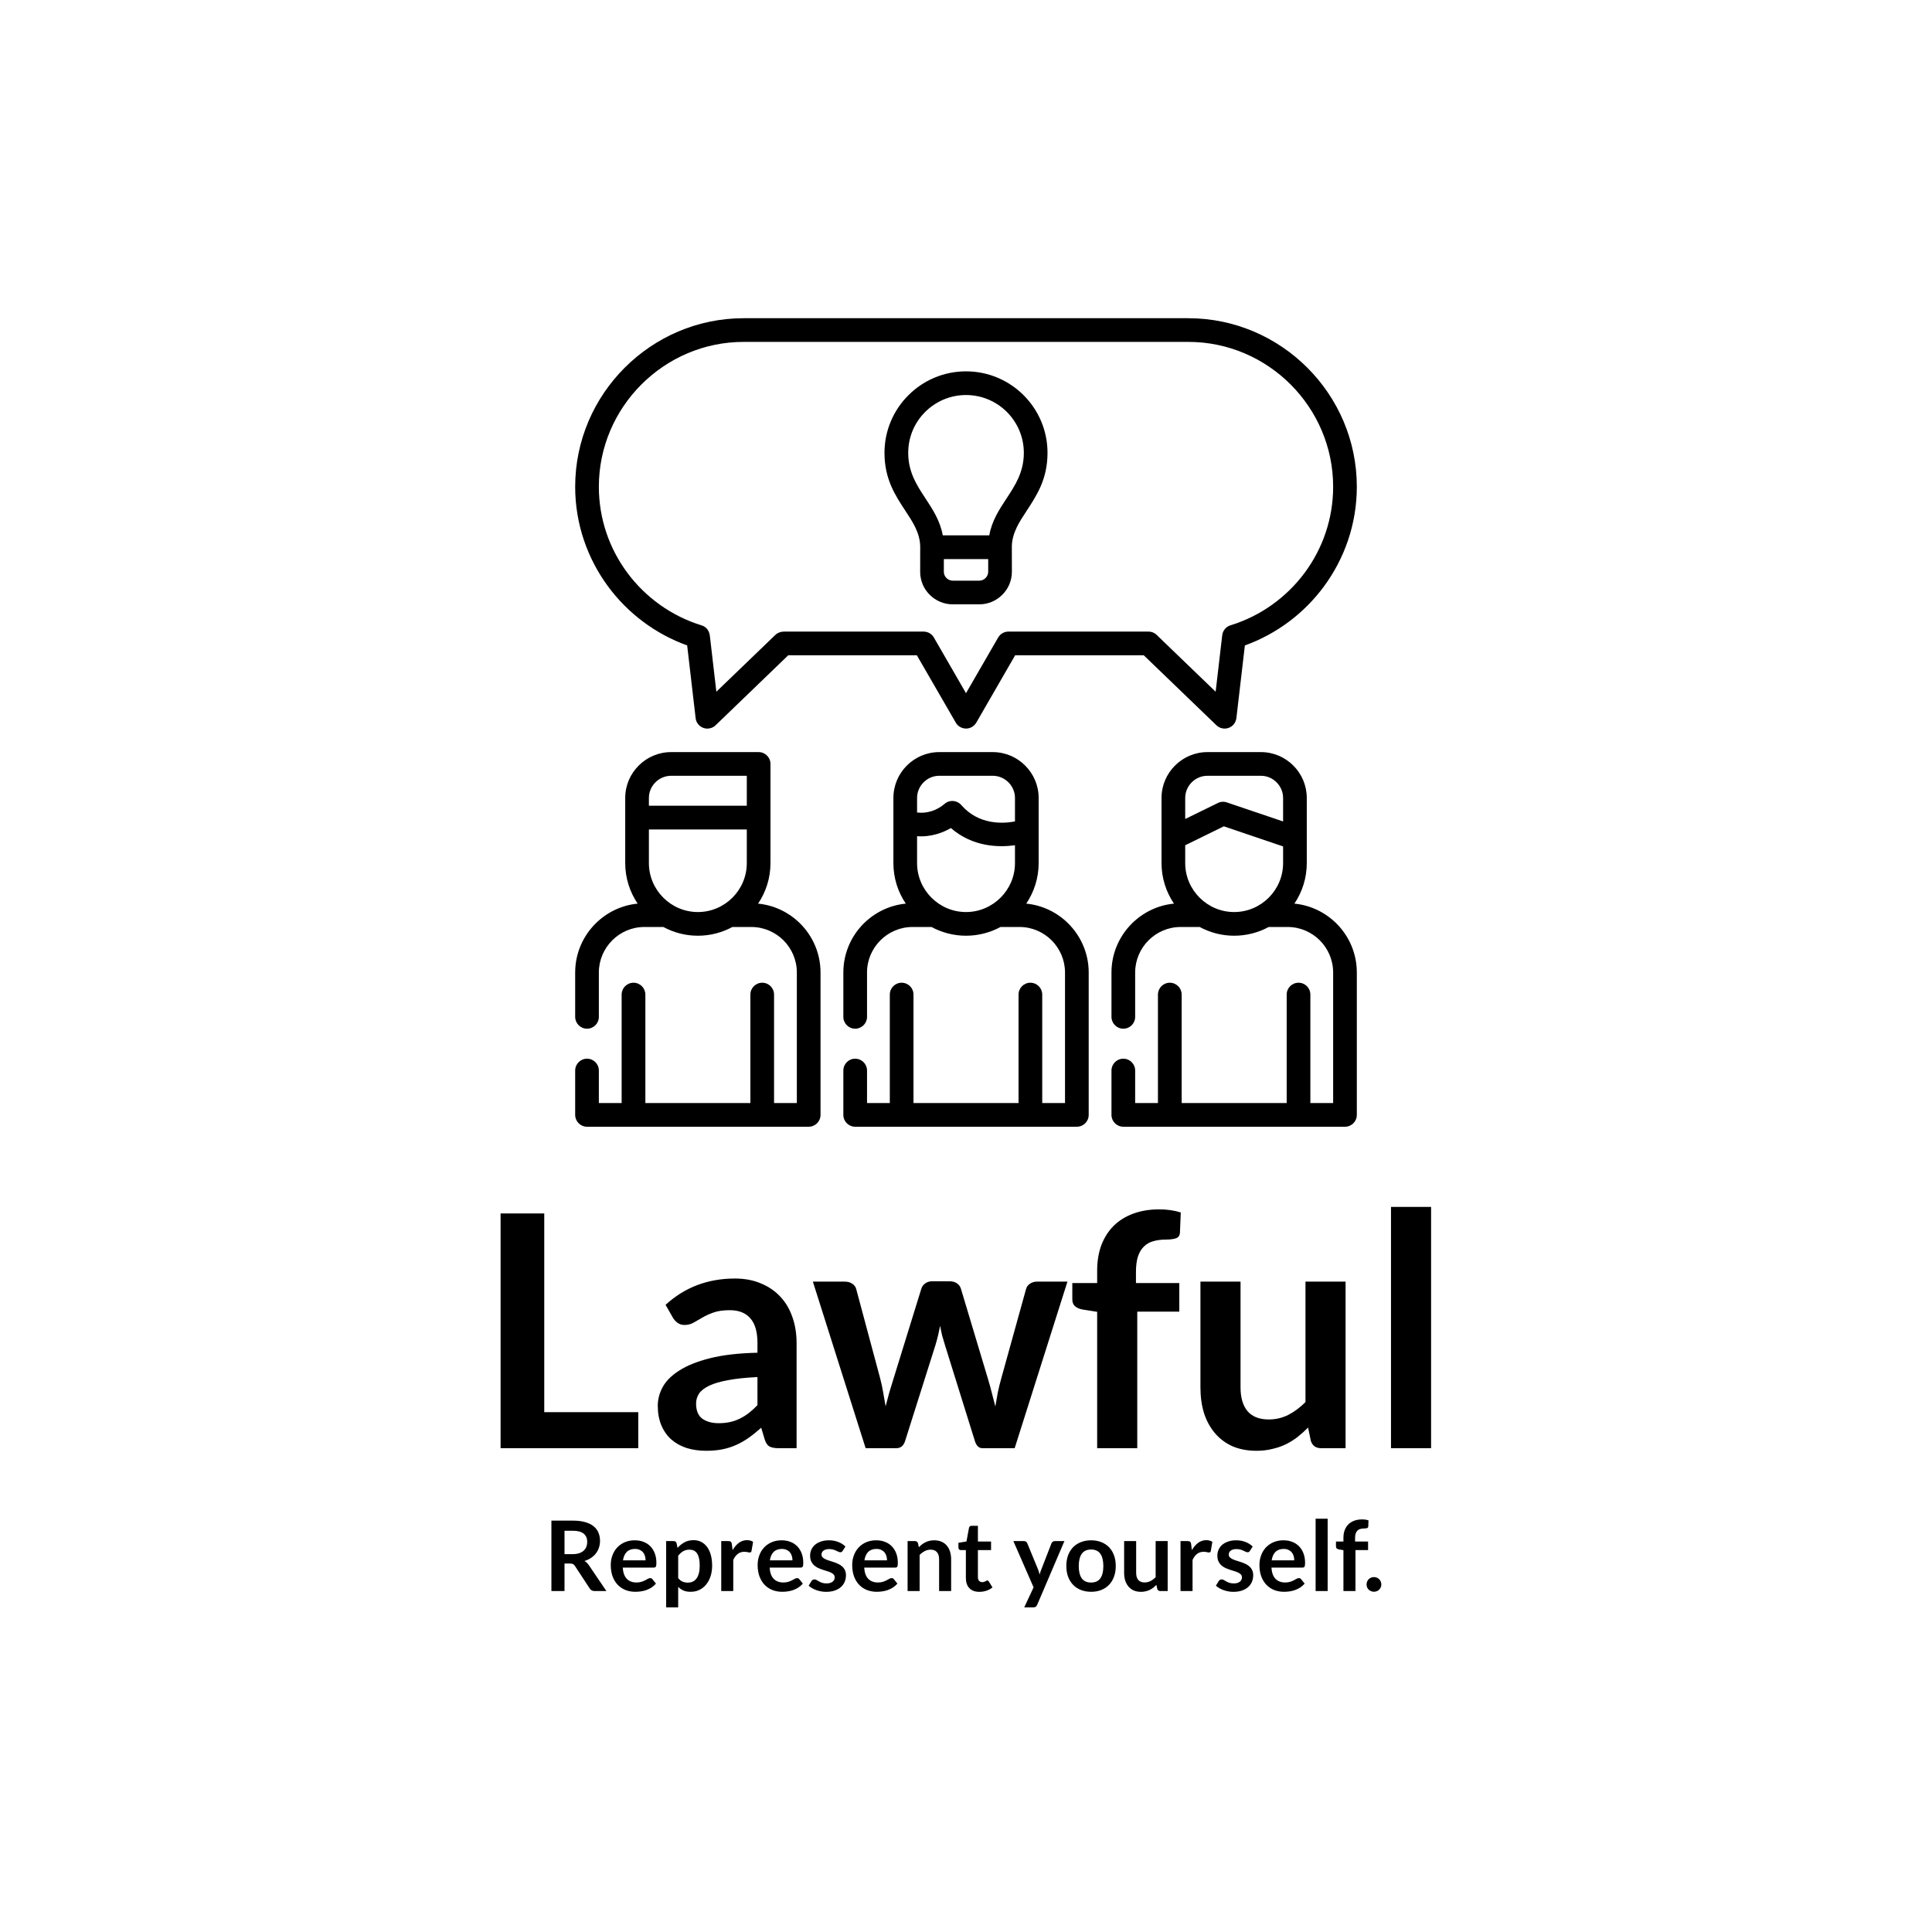 <svg width="595" height="595" viewBox="0 0 595 595" fill="none" xmlns="http://www.w3.org/2000/svg">
<rect width="595" height="595" fill="white"/>
<path d="M173.853 481.525V490H169.818V468.31H176.433C177.913 468.31 179.178 468.465 180.228 468.775C181.288 469.075 182.153 469.5 182.823 470.05C183.503 470.6 183.998 471.26 184.308 472.03C184.628 472.79 184.788 473.63 184.788 474.55C184.788 475.28 184.678 475.97 184.458 476.62C184.248 477.27 183.938 477.86 183.528 478.39C183.128 478.92 182.628 479.385 182.028 479.785C181.438 480.185 180.763 480.505 180.003 480.745C180.513 481.035 180.953 481.45 181.323 481.99L186.753 490H183.123C182.773 490 182.473 489.93 182.223 489.79C181.983 489.65 181.778 489.45 181.608 489.19L177.048 482.245C176.878 481.985 176.688 481.8 176.478 481.69C176.278 481.58 175.978 481.525 175.578 481.525H173.853ZM173.853 478.63H176.373C177.133 478.63 177.793 478.535 178.353 478.345C178.923 478.155 179.388 477.895 179.748 477.565C180.118 477.225 180.393 476.825 180.573 476.365C180.753 475.905 180.843 475.4 180.843 474.85C180.843 473.75 180.478 472.905 179.748 472.315C179.028 471.725 177.923 471.43 176.433 471.43H173.853V478.63ZM195.491 474.37C196.461 474.37 197.351 474.525 198.161 474.835C198.981 475.145 199.686 475.6 200.276 476.2C200.866 476.79 201.326 477.52 201.656 478.39C201.986 479.25 202.151 480.235 202.151 481.345C202.151 481.625 202.136 481.86 202.106 482.05C202.086 482.23 202.041 482.375 201.971 482.485C201.911 482.585 201.826 482.66 201.716 482.71C201.606 482.75 201.466 482.77 201.296 482.77H191.786C191.896 484.35 192.321 485.51 193.061 486.25C193.801 486.99 194.781 487.36 196.001 487.36C196.601 487.36 197.116 487.29 197.546 487.15C197.986 487.01 198.366 486.855 198.686 486.685C199.016 486.515 199.301 486.36 199.541 486.22C199.791 486.08 200.031 486.01 200.261 486.01C200.411 486.01 200.541 486.04 200.651 486.1C200.761 486.16 200.856 486.245 200.936 486.355L202.016 487.705C201.606 488.185 201.146 488.59 200.636 488.92C200.126 489.24 199.591 489.5 199.031 489.7C198.481 489.89 197.916 490.025 197.336 490.105C196.766 490.185 196.211 490.225 195.671 490.225C194.601 490.225 193.606 490.05 192.686 489.7C191.766 489.34 190.966 488.815 190.286 488.125C189.606 487.425 189.071 486.565 188.681 485.545C188.291 484.515 188.096 483.325 188.096 481.975C188.096 480.925 188.266 479.94 188.606 479.02C188.946 478.09 189.431 477.285 190.061 476.605C190.701 475.915 191.476 475.37 192.386 474.97C193.306 474.57 194.341 474.37 195.491 474.37ZM195.566 477.025C194.486 477.025 193.641 477.33 193.031 477.94C192.421 478.55 192.031 479.415 191.861 480.535H198.821C198.821 480.055 198.756 479.605 198.626 479.185C198.496 478.755 198.296 478.38 198.026 478.06C197.756 477.74 197.416 477.49 197.006 477.31C196.596 477.12 196.116 477.025 195.566 477.025ZM205.157 495.025V474.61H207.422C207.662 474.61 207.867 474.665 208.037 474.775C208.207 474.885 208.317 475.055 208.367 475.285L208.667 476.71C209.287 476 209.997 475.425 210.797 474.985C211.607 474.545 212.552 474.325 213.632 474.325C214.472 474.325 215.237 474.5 215.927 474.85C216.627 475.2 217.227 475.71 217.727 476.38C218.237 477.04 218.627 477.86 218.897 478.84C219.177 479.81 219.317 480.925 219.317 482.185C219.317 483.335 219.162 484.4 218.852 485.38C218.542 486.36 218.097 487.21 217.517 487.93C216.947 488.65 216.252 489.215 215.432 489.625C214.622 490.025 213.712 490.225 212.702 490.225C211.832 490.225 211.092 490.095 210.482 489.835C209.882 489.565 209.342 489.195 208.862 488.725V495.025H205.157ZM212.357 477.25C211.587 477.25 210.927 477.415 210.377 477.745C209.837 478.065 209.332 478.52 208.862 479.11V486.01C209.282 486.53 209.737 486.895 210.227 487.105C210.727 487.305 211.262 487.405 211.832 487.405C212.392 487.405 212.897 487.3 213.347 487.09C213.807 486.88 214.192 486.56 214.502 486.13C214.822 485.7 215.067 485.16 215.237 484.51C215.407 483.85 215.492 483.075 215.492 482.185C215.492 481.285 215.417 480.525 215.267 479.905C215.127 479.275 214.922 478.765 214.652 478.375C214.382 477.985 214.052 477.7 213.662 477.52C213.282 477.34 212.847 477.25 212.357 477.25ZM222.12 490V474.61H224.295C224.675 474.61 224.94 474.68 225.09 474.82C225.24 474.96 225.34 475.2 225.39 475.54L225.615 477.4C226.165 476.45 226.81 475.7 227.55 475.15C228.29 474.6 229.12 474.325 230.04 474.325C230.8 474.325 231.43 474.5 231.93 474.85L231.45 477.625C231.42 477.805 231.355 477.935 231.255 478.015C231.155 478.085 231.02 478.12 230.85 478.12C230.7 478.12 230.495 478.085 230.235 478.015C229.975 477.945 229.63 477.91 229.2 477.91C228.43 477.91 227.77 478.125 227.22 478.555C226.67 478.975 226.205 479.595 225.825 480.415V490H222.12ZM240.726 474.37C241.696 474.37 242.586 474.525 243.396 474.835C244.216 475.145 244.921 475.6 245.511 476.2C246.101 476.79 246.561 477.52 246.891 478.39C247.221 479.25 247.386 480.235 247.386 481.345C247.386 481.625 247.371 481.86 247.341 482.05C247.321 482.23 247.276 482.375 247.206 482.485C247.146 482.585 247.061 482.66 246.951 482.71C246.841 482.75 246.701 482.77 246.531 482.77H237.021C237.131 484.35 237.556 485.51 238.296 486.25C239.036 486.99 240.016 487.36 241.236 487.36C241.836 487.36 242.351 487.29 242.781 487.15C243.221 487.01 243.601 486.855 243.921 486.685C244.251 486.515 244.536 486.36 244.776 486.22C245.026 486.08 245.266 486.01 245.496 486.01C245.646 486.01 245.776 486.04 245.886 486.1C245.996 486.16 246.091 486.245 246.171 486.355L247.251 487.705C246.841 488.185 246.381 488.59 245.871 488.92C245.361 489.24 244.826 489.5 244.266 489.7C243.716 489.89 243.151 490.025 242.571 490.105C242.001 490.185 241.446 490.225 240.906 490.225C239.836 490.225 238.841 490.05 237.921 489.7C237.001 489.34 236.201 488.815 235.521 488.125C234.841 487.425 234.306 486.565 233.916 485.545C233.526 484.515 233.331 483.325 233.331 481.975C233.331 480.925 233.501 479.94 233.841 479.02C234.181 478.09 234.666 477.285 235.296 476.605C235.936 475.915 236.711 475.37 237.621 474.97C238.541 474.57 239.576 474.37 240.726 474.37ZM240.801 477.025C239.721 477.025 238.876 477.33 238.266 477.94C237.656 478.55 237.266 479.415 237.096 480.535H244.056C244.056 480.055 243.991 479.605 243.861 479.185C243.731 478.755 243.531 478.38 243.261 478.06C242.991 477.74 242.651 477.49 242.241 477.31C241.831 477.12 241.351 477.025 240.801 477.025ZM259.526 477.61C259.426 477.77 259.321 477.885 259.211 477.955C259.101 478.015 258.961 478.045 258.791 478.045C258.611 478.045 258.416 477.995 258.206 477.895C258.006 477.795 257.771 477.685 257.501 477.565C257.231 477.435 256.921 477.32 256.571 477.22C256.231 477.12 255.826 477.07 255.356 477.07C254.626 477.07 254.051 477.225 253.631 477.535C253.211 477.845 253.001 478.25 253.001 478.75C253.001 479.08 253.106 479.36 253.316 479.59C253.536 479.81 253.821 480.005 254.171 480.175C254.531 480.345 254.936 480.5 255.386 480.64C255.836 480.77 256.296 480.915 256.766 481.075C257.236 481.235 257.696 481.42 258.146 481.63C258.596 481.83 258.996 482.09 259.346 482.41C259.706 482.72 259.991 483.095 260.201 483.535C260.421 483.975 260.531 484.505 260.531 485.125C260.531 485.865 260.396 486.55 260.126 487.18C259.856 487.8 259.461 488.34 258.941 488.8C258.421 489.25 257.776 489.605 257.006 489.865C256.246 490.115 255.371 490.24 254.381 490.24C253.851 490.24 253.331 490.19 252.821 490.09C252.321 490 251.836 489.87 251.366 489.7C250.906 489.53 250.476 489.33 250.076 489.1C249.686 488.87 249.341 488.62 249.041 488.35L249.896 486.94C250.006 486.77 250.136 486.64 250.286 486.55C250.436 486.46 250.626 486.415 250.856 486.415C251.086 486.415 251.301 486.48 251.501 486.61C251.711 486.74 251.951 486.88 252.221 487.03C252.491 487.18 252.806 487.32 253.166 487.45C253.536 487.58 254.001 487.645 254.561 487.645C255.001 487.645 255.376 487.595 255.686 487.495C256.006 487.385 256.266 487.245 256.466 487.075C256.676 486.905 256.826 486.71 256.916 486.49C257.016 486.26 257.066 486.025 257.066 485.785C257.066 485.425 256.956 485.13 256.736 484.9C256.526 484.67 256.241 484.47 255.881 484.3C255.531 484.13 255.126 483.98 254.666 483.85C254.216 483.71 253.751 483.56 253.271 483.4C252.801 483.24 252.336 483.055 251.876 482.845C251.426 482.625 251.021 482.35 250.661 482.02C250.311 481.69 250.026 481.285 249.806 480.805C249.596 480.325 249.491 479.745 249.491 479.065C249.491 478.435 249.616 477.835 249.866 477.265C250.116 476.695 250.481 476.2 250.961 475.78C251.451 475.35 252.056 475.01 252.776 474.76C253.506 474.5 254.346 474.37 255.296 474.37C256.356 474.37 257.321 474.545 258.191 474.895C259.061 475.245 259.786 475.705 260.366 476.275L259.526 477.61ZM269.847 474.37C270.817 474.37 271.707 474.525 272.517 474.835C273.337 475.145 274.042 475.6 274.632 476.2C275.222 476.79 275.682 477.52 276.012 478.39C276.342 479.25 276.507 480.235 276.507 481.345C276.507 481.625 276.492 481.86 276.462 482.05C276.442 482.23 276.397 482.375 276.327 482.485C276.267 482.585 276.182 482.66 276.072 482.71C275.962 482.75 275.822 482.77 275.652 482.77H266.142C266.252 484.35 266.677 485.51 267.417 486.25C268.157 486.99 269.137 487.36 270.357 487.36C270.957 487.36 271.472 487.29 271.902 487.15C272.342 487.01 272.722 486.855 273.042 486.685C273.372 486.515 273.657 486.36 273.897 486.22C274.147 486.08 274.387 486.01 274.617 486.01C274.767 486.01 274.897 486.04 275.007 486.1C275.117 486.16 275.212 486.245 275.292 486.355L276.372 487.705C275.962 488.185 275.502 488.59 274.992 488.92C274.482 489.24 273.947 489.5 273.387 489.7C272.837 489.89 272.272 490.025 271.692 490.105C271.122 490.185 270.567 490.225 270.027 490.225C268.957 490.225 267.962 490.05 267.042 489.7C266.122 489.34 265.322 488.815 264.642 488.125C263.962 487.425 263.427 486.565 263.037 485.545C262.647 484.515 262.452 483.325 262.452 481.975C262.452 480.925 262.622 479.94 262.962 479.02C263.302 478.09 263.787 477.285 264.417 476.605C265.057 475.915 265.832 475.37 266.742 474.97C267.662 474.57 268.697 474.37 269.847 474.37ZM269.922 477.025C268.842 477.025 267.997 477.33 267.387 477.94C266.777 478.55 266.387 479.415 266.217 480.535H273.177C273.177 480.055 273.112 479.605 272.982 479.185C272.852 478.755 272.652 478.38 272.382 478.06C272.112 477.74 271.772 477.49 271.362 477.31C270.952 477.12 270.472 477.025 269.922 477.025ZM279.512 490V474.61H281.777C282.257 474.61 282.572 474.835 282.722 475.285L282.977 476.5C283.287 476.18 283.612 475.89 283.952 475.63C284.302 475.37 284.667 475.145 285.047 474.955C285.437 474.765 285.852 474.62 286.292 474.52C286.732 474.42 287.212 474.37 287.732 474.37C288.572 474.37 289.317 474.515 289.967 474.805C290.617 475.085 291.157 475.485 291.587 476.005C292.027 476.515 292.357 477.13 292.577 477.85C292.807 478.56 292.922 479.345 292.922 480.205V490H289.217V480.205C289.217 479.265 288.997 478.54 288.557 478.03C288.127 477.51 287.477 477.25 286.607 477.25C285.967 477.25 285.367 477.395 284.807 477.685C284.247 477.975 283.717 478.37 283.217 478.87V490H279.512ZM301.618 490.24C300.288 490.24 299.263 489.865 298.543 489.115C297.823 488.355 297.463 487.31 297.463 485.98V477.385H295.903C295.703 477.385 295.528 477.32 295.378 477.19C295.238 477.06 295.168 476.865 295.168 476.605V475.135L297.643 474.73L298.423 470.53C298.463 470.33 298.553 470.175 298.693 470.065C298.843 469.955 299.028 469.9 299.248 469.9H301.168V474.745H305.218V477.385H301.168V485.725C301.168 486.205 301.288 486.58 301.528 486.85C301.768 487.12 302.088 487.255 302.488 487.255C302.718 487.255 302.908 487.23 303.058 487.18C303.218 487.12 303.353 487.06 303.463 487C303.583 486.94 303.688 486.885 303.778 486.835C303.868 486.775 303.958 486.745 304.048 486.745C304.158 486.745 304.248 486.775 304.318 486.835C304.388 486.885 304.463 486.965 304.543 487.075L305.653 488.875C305.113 489.325 304.493 489.665 303.793 489.895C303.093 490.125 302.368 490.24 301.618 490.24ZM319.425 494.23C319.315 494.49 319.17 494.685 318.99 494.815C318.82 494.955 318.555 495.025 318.195 495.025H315.435L318.315 488.86L312.09 474.61H315.33C315.63 474.61 315.86 474.68 316.02 474.82C316.18 474.96 316.3 475.12 316.38 475.3L319.665 483.28C319.775 483.54 319.87 483.81 319.95 484.09C320.03 484.37 320.1 484.65 320.16 484.93C320.24 484.64 320.325 484.36 320.415 484.09C320.515 483.82 320.62 483.545 320.73 483.265L323.82 475.3C323.9 475.1 324.03 474.935 324.21 474.805C324.4 474.675 324.61 474.61 324.84 474.61H327.81L319.425 494.23ZM336.033 474.37C337.183 474.37 338.223 474.555 339.153 474.925C340.093 475.295 340.893 475.82 341.553 476.5C342.213 477.18 342.723 478.01 343.083 478.99C343.443 479.97 343.623 481.065 343.623 482.275C343.623 483.495 343.443 484.595 343.083 485.575C342.723 486.555 342.213 487.39 341.553 488.08C340.893 488.77 340.093 489.3 339.153 489.67C338.223 490.04 337.183 490.225 336.033 490.225C334.883 490.225 333.838 490.04 332.898 489.67C331.958 489.3 331.153 488.77 330.483 488.08C329.823 487.39 329.308 486.555 328.938 485.575C328.578 484.595 328.398 483.495 328.398 482.275C328.398 481.065 328.578 479.97 328.938 478.99C329.308 478.01 329.823 477.18 330.483 476.5C331.153 475.82 331.958 475.295 332.898 474.925C333.838 474.555 334.883 474.37 336.033 474.37ZM336.033 487.375C337.313 487.375 338.258 486.945 338.868 486.085C339.488 485.225 339.798 483.965 339.798 482.305C339.798 480.645 339.488 479.38 338.868 478.51C338.258 477.64 337.313 477.205 336.033 477.205C334.733 477.205 333.773 477.645 333.153 478.525C332.533 479.395 332.223 480.655 332.223 482.305C332.223 483.955 332.533 485.215 333.153 486.085C333.773 486.945 334.733 487.375 336.033 487.375ZM349.904 474.61V484.39C349.904 485.33 350.119 486.06 350.549 486.58C350.989 487.09 351.644 487.345 352.514 487.345C353.154 487.345 353.754 487.205 354.314 486.925C354.874 486.635 355.404 486.24 355.904 485.74V474.61H359.609V490H357.344C356.864 490 356.549 489.775 356.399 489.325L356.144 488.095C355.824 488.415 355.494 488.71 355.154 488.98C354.814 489.24 354.449 489.465 354.059 489.655C353.679 489.835 353.264 489.975 352.814 490.075C352.374 490.185 351.899 490.24 351.389 490.24C350.549 490.24 349.804 490.1 349.154 489.82C348.514 489.53 347.974 489.125 347.534 488.605C347.094 488.085 346.759 487.47 346.529 486.76C346.309 486.04 346.199 485.25 346.199 484.39V474.61H349.904ZM363.565 490V474.61H365.74C366.12 474.61 366.385 474.68 366.535 474.82C366.685 474.96 366.785 475.2 366.835 475.54L367.06 477.4C367.61 476.45 368.255 475.7 368.995 475.15C369.735 474.6 370.565 474.325 371.485 474.325C372.245 474.325 372.875 474.5 373.375 474.85L372.895 477.625C372.865 477.805 372.8 477.935 372.7 478.015C372.6 478.085 372.465 478.12 372.295 478.12C372.145 478.12 371.94 478.085 371.68 478.015C371.42 477.945 371.075 477.91 370.645 477.91C369.875 477.91 369.215 478.125 368.665 478.555C368.115 478.975 367.65 479.595 367.27 480.415V490H363.565ZM384.946 477.61C384.846 477.77 384.741 477.885 384.631 477.955C384.521 478.015 384.381 478.045 384.211 478.045C384.031 478.045 383.836 477.995 383.626 477.895C383.426 477.795 383.191 477.685 382.921 477.565C382.651 477.435 382.341 477.32 381.991 477.22C381.651 477.12 381.246 477.07 380.776 477.07C380.046 477.07 379.471 477.225 379.051 477.535C378.631 477.845 378.421 478.25 378.421 478.75C378.421 479.08 378.526 479.36 378.736 479.59C378.956 479.81 379.241 480.005 379.591 480.175C379.951 480.345 380.356 480.5 380.806 480.64C381.256 480.77 381.716 480.915 382.186 481.075C382.656 481.235 383.116 481.42 383.566 481.63C384.016 481.83 384.416 482.09 384.766 482.41C385.126 482.72 385.411 483.095 385.621 483.535C385.841 483.975 385.951 484.505 385.951 485.125C385.951 485.865 385.816 486.55 385.546 487.18C385.276 487.8 384.881 488.34 384.361 488.8C383.841 489.25 383.196 489.605 382.426 489.865C381.666 490.115 380.791 490.24 379.801 490.24C379.271 490.24 378.751 490.19 378.241 490.09C377.741 490 377.256 489.87 376.786 489.7C376.326 489.53 375.896 489.33 375.496 489.1C375.106 488.87 374.761 488.62 374.461 488.35L375.316 486.94C375.426 486.77 375.556 486.64 375.706 486.55C375.856 486.46 376.046 486.415 376.276 486.415C376.506 486.415 376.721 486.48 376.921 486.61C377.131 486.74 377.371 486.88 377.641 487.03C377.911 487.18 378.226 487.32 378.586 487.45C378.956 487.58 379.421 487.645 379.981 487.645C380.421 487.645 380.796 487.595 381.106 487.495C381.426 487.385 381.686 487.245 381.886 487.075C382.096 486.905 382.246 486.71 382.336 486.49C382.436 486.26 382.486 486.025 382.486 485.785C382.486 485.425 382.376 485.13 382.156 484.9C381.946 484.67 381.661 484.47 381.301 484.3C380.951 484.13 380.546 483.98 380.086 483.85C379.636 483.71 379.171 483.56 378.691 483.4C378.221 483.24 377.756 483.055 377.296 482.845C376.846 482.625 376.441 482.35 376.081 482.02C375.731 481.69 375.446 481.285 375.226 480.805C375.016 480.325 374.911 479.745 374.911 479.065C374.911 478.435 375.036 477.835 375.286 477.265C375.536 476.695 375.901 476.2 376.381 475.78C376.871 475.35 377.476 475.01 378.196 474.76C378.926 474.5 379.766 474.37 380.716 474.37C381.776 474.37 382.741 474.545 383.611 474.895C384.481 475.245 385.206 475.705 385.786 476.275L384.946 477.61ZM395.267 474.37C396.237 474.37 397.127 474.525 397.937 474.835C398.757 475.145 399.462 475.6 400.052 476.2C400.642 476.79 401.102 477.52 401.432 478.39C401.762 479.25 401.927 480.235 401.927 481.345C401.927 481.625 401.912 481.86 401.882 482.05C401.862 482.23 401.817 482.375 401.747 482.485C401.687 482.585 401.602 482.66 401.492 482.71C401.382 482.75 401.242 482.77 401.072 482.77H391.562C391.672 484.35 392.097 485.51 392.837 486.25C393.577 486.99 394.557 487.36 395.777 487.36C396.377 487.36 396.892 487.29 397.322 487.15C397.762 487.01 398.142 486.855 398.462 486.685C398.792 486.515 399.077 486.36 399.317 486.22C399.567 486.08 399.807 486.01 400.037 486.01C400.187 486.01 400.317 486.04 400.427 486.1C400.537 486.16 400.632 486.245 400.712 486.355L401.792 487.705C401.382 488.185 400.922 488.59 400.412 488.92C399.902 489.24 399.367 489.5 398.807 489.7C398.257 489.89 397.692 490.025 397.112 490.105C396.542 490.185 395.987 490.225 395.447 490.225C394.377 490.225 393.382 490.05 392.462 489.7C391.542 489.34 390.742 488.815 390.062 488.125C389.382 487.425 388.847 486.565 388.457 485.545C388.067 484.515 387.872 483.325 387.872 481.975C387.872 480.925 388.042 479.94 388.382 479.02C388.722 478.09 389.207 477.285 389.837 476.605C390.477 475.915 391.252 475.37 392.162 474.97C393.082 474.57 394.117 474.37 395.267 474.37ZM395.342 477.025C394.262 477.025 393.417 477.33 392.807 477.94C392.197 478.55 391.807 479.415 391.637 480.535H398.597C398.597 480.055 398.532 479.605 398.402 479.185C398.272 478.755 398.072 478.38 397.802 478.06C397.532 477.74 397.192 477.49 396.782 477.31C396.372 477.12 395.892 477.025 395.342 477.025ZM408.877 467.71V490H405.172V467.71H408.877ZM413.737 490V477.4L412.402 477.19C412.112 477.14 411.877 477.04 411.697 476.89C411.527 476.74 411.442 476.53 411.442 476.26V474.745H413.737V473.605C413.737 472.725 413.867 471.935 414.127 471.235C414.397 470.535 414.777 469.94 415.267 469.45C415.767 468.96 416.372 468.585 417.082 468.325C417.792 468.065 418.592 467.935 419.482 467.935C420.192 467.935 420.852 468.03 421.462 468.22L421.387 470.08C421.367 470.37 421.232 470.55 420.982 470.62C420.732 470.69 420.442 470.725 420.112 470.725C419.672 470.725 419.277 470.775 418.927 470.875C418.587 470.965 418.297 471.13 418.057 471.37C417.817 471.6 417.632 471.91 417.502 472.3C417.382 472.68 417.322 473.155 417.322 473.725V474.745H421.327V477.385H417.442V490H413.737ZM420.864 487.96C420.864 487.65 420.919 487.355 421.029 487.075C421.149 486.795 421.309 486.555 421.509 486.355C421.719 486.155 421.964 485.995 422.244 485.875C422.524 485.755 422.824 485.695 423.144 485.695C423.454 485.695 423.749 485.755 424.029 485.875C424.309 485.995 424.549 486.155 424.749 486.355C424.949 486.555 425.109 486.795 425.229 487.075C425.349 487.355 425.409 487.65 425.409 487.96C425.409 488.28 425.349 488.58 425.229 488.86C425.109 489.13 424.949 489.365 424.749 489.565C424.549 489.765 424.309 489.92 424.029 490.03C423.749 490.15 423.454 490.21 423.144 490.21C422.824 490.21 422.524 490.15 422.244 490.03C421.964 489.92 421.719 489.765 421.509 489.565C421.309 489.365 421.149 489.13 421.029 488.86C420.919 488.58 420.864 488.28 420.864 487.96Z" fill="black"/>
<path d="M167.615 434.9H196.565V446H154.165V373.7H167.615V434.9ZM245.325 446H239.775C238.609 446 237.692 445.833 237.025 445.5C236.359 445.133 235.859 444.417 235.525 443.35L234.425 439.7C233.125 440.867 231.842 441.9 230.575 442.8C229.342 443.667 228.059 444.4 226.725 445C225.392 445.6 223.975 446.05 222.475 446.35C220.975 446.65 219.309 446.8 217.475 446.8C215.309 446.8 213.309 446.517 211.475 445.95C209.642 445.35 208.059 444.467 206.725 443.3C205.425 442.133 204.409 440.683 203.675 438.95C202.942 437.217 202.575 435.2 202.575 432.9C202.575 430.967 203.075 429.067 204.075 427.2C205.109 425.3 206.809 423.6 209.175 422.1C211.542 420.567 214.692 419.3 218.625 418.3C222.559 417.3 227.442 416.733 233.275 416.6V413.6C233.275 410.167 232.542 407.633 231.075 406C229.642 404.333 227.542 403.5 224.775 403.5C222.775 403.5 221.109 403.733 219.775 404.2C218.442 404.667 217.275 405.2 216.275 405.8C215.309 406.367 214.409 406.883 213.575 407.35C212.742 407.817 211.825 408.05 210.825 408.05C209.992 408.05 209.275 407.833 208.675 407.4C208.075 406.967 207.592 406.433 207.225 405.8L204.975 401.85C210.875 396.45 217.992 393.75 226.325 393.75C229.325 393.75 231.992 394.25 234.325 395.25C236.692 396.217 238.692 397.583 240.325 399.35C241.959 401.083 243.192 403.167 244.025 405.6C244.892 408.033 245.325 410.7 245.325 413.6V446ZM221.325 438.3C222.592 438.3 223.759 438.183 224.825 437.95C225.892 437.717 226.892 437.367 227.825 436.9C228.792 436.433 229.709 435.867 230.575 435.2C231.475 434.5 232.375 433.683 233.275 432.75V424.1C229.675 424.267 226.659 424.583 224.225 425.05C221.825 425.483 219.892 426.05 218.425 426.75C216.959 427.45 215.909 428.267 215.275 429.2C214.675 430.133 214.375 431.15 214.375 432.25C214.375 434.417 215.009 435.967 216.275 436.9C217.575 437.833 219.259 438.3 221.325 438.3ZM250.34 394.7H260.14C261.074 394.7 261.857 394.917 262.49 395.35C263.124 395.783 263.524 396.333 263.69 397L271.04 424.4C271.44 425.9 271.757 427.367 271.99 428.8C272.257 430.233 272.507 431.667 272.74 433.1C273.107 431.667 273.49 430.233 273.89 428.8C274.324 427.367 274.774 425.9 275.24 424.4L283.74 396.9C283.94 396.233 284.34 395.683 284.94 395.25C285.54 394.817 286.24 394.6 287.04 394.6H292.49C293.39 394.6 294.14 394.817 294.74 395.25C295.34 395.683 295.74 396.233 295.94 396.9L304.34 424.9C304.774 426.333 305.157 427.733 305.49 429.1C305.857 430.433 306.207 431.783 306.54 433.15C306.774 431.717 307.024 430.283 307.29 428.85C307.59 427.417 307.957 425.933 308.39 424.4L315.99 397C316.157 396.333 316.557 395.783 317.19 395.35C317.824 394.917 318.557 394.7 319.39 394.7H328.74L312.49 446H302.54C301.474 446 300.707 445.267 300.24 443.8L290.99 414.15C290.69 413.183 290.407 412.217 290.14 411.25C289.907 410.25 289.707 409.267 289.54 408.3C289.34 409.3 289.124 410.3 288.89 411.3C288.657 412.267 288.39 413.25 288.09 414.25L278.74 443.8C278.274 445.267 277.374 446 276.04 446H266.59L250.34 394.7ZM337.892 446V404L333.442 403.3C332.475 403.133 331.692 402.8 331.092 402.3C330.525 401.8 330.242 401.1 330.242 400.2V395.15H337.892V391.35C337.892 388.417 338.325 385.783 339.192 383.45C340.092 381.117 341.358 379.133 342.992 377.5C344.658 375.867 346.675 374.617 349.042 373.75C351.408 372.883 354.075 372.45 357.042 372.45C359.408 372.45 361.608 372.767 363.642 373.4L363.392 379.6C363.325 380.567 362.875 381.167 362.042 381.4C361.208 381.633 360.242 381.75 359.142 381.75C357.675 381.75 356.358 381.917 355.192 382.25C354.058 382.55 353.092 383.1 352.292 383.9C351.492 384.667 350.875 385.7 350.442 387C350.042 388.267 349.842 389.85 349.842 391.75V395.15H363.192V403.95H350.242V446H337.892ZM382.05 394.7V427.3C382.05 430.433 382.767 432.867 384.2 434.6C385.667 436.3 387.85 437.15 390.75 437.15C392.884 437.15 394.884 436.683 396.75 435.75C398.617 434.783 400.384 433.467 402.05 431.8V394.7H414.4V446H406.85C405.25 446 404.2 445.25 403.7 443.75L402.85 439.65C401.784 440.717 400.684 441.7 399.55 442.6C398.417 443.467 397.2 444.217 395.9 444.85C394.634 445.45 393.25 445.917 391.75 446.25C390.284 446.617 388.7 446.8 387 446.8C384.2 446.8 381.717 446.333 379.55 445.4C377.417 444.433 375.617 443.083 374.15 441.35C372.684 439.617 371.567 437.567 370.8 435.2C370.067 432.8 369.7 430.167 369.7 427.3V394.7H382.05ZM440.736 371.7V446H428.386V371.7H440.736Z" fill="black"/>
<g clip-path="url(#clip0)">
<path d="M297.5 172.182H290.676V176.097C290.676 176.842 290.979 177.517 291.476 178.013C291.972 178.51 292.662 178.826 293.406 178.826H301.608C302.353 178.826 303.029 178.509 303.525 178.013C304.021 177.517 304.338 176.842 304.338 176.097V172.182H297.5ZM395.158 260.673L376.906 254.483L365.009 260.314V265.815C365.009 269.951 366.704 273.728 369.448 276.458C372.177 279.187 375.941 280.883 380.09 280.883C384.226 280.883 388.003 279.187 390.733 276.458C393.462 273.728 395.158 269.951 395.158 265.815L395.158 260.673ZM365.008 252.222L374.851 247.411C375.733 246.901 376.808 246.763 377.842 247.122L395.157 252.981V245.757C395.157 243.882 394.385 242.172 393.145 240.932C391.918 239.691 390.208 238.919 388.333 238.919H371.845C369.971 238.919 368.262 239.691 367.021 240.932C365.779 242.172 365.008 243.882 365.008 245.757L365.008 252.222ZM199.842 248.142H229.991V238.919H206.68C204.805 238.919 203.096 239.691 201.855 240.932C200.614 242.172 199.842 243.882 199.842 245.757V248.142ZM229.992 255.448H199.842V265.815C199.842 269.951 201.538 273.728 204.281 276.458C207.01 279.187 210.775 280.883 214.924 280.883C219.06 280.883 222.837 279.187 225.566 276.458C228.296 273.728 229.992 269.951 229.992 265.815V255.448ZM312.581 260.314C307.564 261.004 299.554 260.852 292.855 255.021C290.497 256.372 286.844 257.847 282.433 257.53V265.815C282.433 269.951 284.128 273.728 286.858 276.458C289.602 279.187 293.365 280.883 297.5 280.883C301.65 280.883 305.414 279.187 308.143 276.458C310.887 273.728 312.582 269.951 312.582 265.815L312.581 260.314ZM282.433 250.223C285.507 250.623 288.581 249.561 290.911 247.562C292.427 246.239 294.716 246.404 296.039 247.921C301.375 254.07 308.791 253.697 312.582 252.98V245.756C312.582 243.881 311.81 242.172 310.569 240.931C309.328 239.691 307.619 238.918 305.744 238.918H289.257C287.382 238.918 285.686 239.69 284.445 240.931C283.204 242.172 282.433 243.881 282.433 245.756V250.223ZM237.284 265.815C237.284 270.419 235.878 274.72 233.466 278.291C238.511 278.774 243.046 281.048 246.452 284.44C250.311 288.3 252.697 293.635 252.697 299.494V343.36C252.697 345.373 251.07 347 249.057 347C226.297 347 203.537 347 180.79 347C178.778 347 177.137 345.373 177.137 343.36V329.685C177.137 327.672 178.778 326.046 180.79 326.046C182.803 326.046 184.43 327.672 184.43 329.685V339.707H191.447V306.304C191.447 304.278 193.087 302.651 195.1 302.651C197.113 302.651 198.754 304.278 198.754 306.304V339.707H231.095V306.304C231.095 304.278 232.722 302.651 234.748 302.651C236.761 302.651 238.387 304.278 238.387 306.304V339.707H245.405V299.494C245.405 295.647 243.833 292.146 241.297 289.595C238.746 287.059 235.245 285.487 231.399 285.487H225.553C222.382 287.197 218.757 288.175 214.925 288.175C211.079 288.175 207.467 287.196 204.296 285.487H198.45C194.59 285.487 191.088 287.059 188.551 289.595C186.015 292.146 184.43 295.647 184.43 299.494V313.169C184.43 315.182 182.802 316.809 180.79 316.809C178.777 316.809 177.137 315.182 177.137 313.169V299.494C177.137 293.634 179.536 288.299 183.395 284.439C186.801 281.048 191.336 278.774 196.382 278.291C193.969 274.72 192.549 270.419 192.549 265.814V251.794V245.756C192.549 241.854 194.134 238.326 196.698 235.775C199.262 233.211 202.791 231.625 206.679 231.625H233.644C235.657 231.625 237.283 233.252 237.283 235.265V251.794V265.815H237.284ZM402.451 265.815C402.451 270.419 401.044 274.72 398.632 278.291C403.677 278.774 408.213 281.048 411.617 284.44C415.478 288.3 417.863 293.635 417.863 299.494V343.36C417.863 345.373 416.236 347 414.224 347C391.463 347 368.703 347 345.957 347C343.944 347 342.303 345.373 342.303 343.36V329.685C342.303 327.672 343.944 326.046 345.957 326.046C347.97 326.046 349.596 327.672 349.596 329.685V339.707H356.613V306.304C356.613 304.278 358.254 302.651 360.266 302.651C362.279 302.651 363.92 304.278 363.92 306.304V339.707H396.261V306.304C396.261 304.278 397.888 302.651 399.914 302.651C401.927 302.651 403.554 304.278 403.554 306.304V339.707H410.57V299.494C410.57 295.647 408.999 292.146 406.462 289.595C403.912 287.059 400.411 285.487 396.565 285.487H390.719C387.548 287.197 383.922 288.175 380.09 288.175C376.244 288.175 372.632 287.196 369.462 285.487H363.616C359.756 285.487 356.254 287.059 353.718 289.595C351.181 292.146 349.596 295.647 349.596 299.494V313.169C349.596 315.182 347.969 316.809 345.957 316.809C343.944 316.809 342.303 315.182 342.303 313.169V299.494C342.303 293.634 344.702 288.299 348.562 284.439C351.967 281.048 356.503 278.774 361.548 278.291C359.136 274.72 357.716 270.419 357.716 265.814V245.756C357.716 241.854 359.301 238.326 361.865 235.775C364.429 233.211 367.958 231.625 371.845 231.625H388.333C392.221 231.625 395.75 233.211 398.314 235.775C400.864 238.326 402.45 241.868 402.45 245.756L402.451 265.815ZM319.874 265.815C319.874 270.419 318.454 274.72 316.055 278.291C321.087 278.774 325.636 281.048 329.028 284.44C332.888 288.3 335.287 293.635 335.287 299.494V343.36C335.287 345.373 333.659 347 331.633 347C308.887 347 286.127 347 263.367 347C261.354 347 259.727 345.373 259.727 343.36V329.685C259.727 327.672 261.354 326.046 263.367 326.046C265.379 326.046 267.02 327.672 267.02 329.685V339.707H274.037V306.304C274.037 304.278 275.663 302.651 277.676 302.651C279.703 302.651 281.329 304.278 281.329 306.304V339.707H313.684V306.304C313.684 304.278 315.311 302.651 317.324 302.651C319.336 302.651 320.977 304.278 320.977 306.304V339.707H327.994V299.494C327.994 295.647 326.408 292.146 323.872 289.595C321.335 287.059 317.834 285.487 313.988 285.487H308.129C304.958 287.197 301.347 288.175 297.5 288.175C293.668 288.175 290.043 287.196 286.885 285.487H281.027C277.181 285.487 273.679 287.059 271.142 289.595C268.592 292.146 267.02 295.647 267.02 299.494V313.169C267.02 315.182 265.379 316.809 263.367 316.809C261.354 316.809 259.728 315.182 259.728 313.169V299.494C259.728 293.634 262.112 288.299 265.973 284.439C269.378 281.048 273.913 278.774 278.959 278.291C276.546 274.72 275.141 270.419 275.141 265.814V245.756C275.141 241.854 276.726 238.326 279.276 235.775C281.84 233.211 285.37 231.625 289.257 231.625H305.744C309.631 231.625 313.174 233.211 315.725 235.775C318.289 238.326 319.874 241.854 319.874 245.756V265.815ZM241.406 194.515H284.459C285.906 194.515 287.147 195.356 287.739 196.569C290.992 202.207 294.246 207.846 297.5 213.484C300.794 207.763 304.103 202.056 307.398 196.349C308.046 195.218 309.245 194.515 310.541 194.515H353.704C354.779 194.515 355.744 194.984 356.42 195.729L374.383 213.03L376.409 195.646C376.589 194.088 377.719 192.875 379.153 192.516C388.306 189.662 396.233 183.914 401.83 176.359C407.317 168.956 410.57 159.788 410.57 149.904C410.57 137.634 405.553 126.495 397.474 118.403C389.381 110.311 378.229 105.293 365.96 105.293H229.04C216.771 105.293 205.632 110.311 197.54 118.403C189.448 126.495 184.43 137.648 184.43 149.904C184.43 159.788 187.684 168.956 193.17 176.359C198.808 183.969 206.804 189.745 216.041 192.585C217.585 193.054 218.439 194.294 218.619 195.838L220.617 213.029L238.787 195.535C239.49 194.86 240.455 194.515 241.406 194.515ZM282.364 201.808H242.757L220.506 223.245C219.941 223.851 219.156 224.265 218.26 224.361C216.261 224.596 214.455 223.162 214.234 221.163L211.629 198.775C201.855 195.259 193.404 188.89 187.325 180.688C180.929 172.044 177.137 161.388 177.137 149.904C177.137 135.622 182.983 122.65 192.385 113.248C201.786 103.845 214.758 98 229.04 98H365.959C380.241 98 393.214 103.845 402.629 113.247C412.031 122.649 417.862 135.622 417.862 149.903C417.862 161.387 414.071 172.043 407.675 180.687C401.595 188.89 393.158 195.259 383.385 198.774L380.779 221.108C380.683 221.907 380.352 222.679 379.773 223.272C378.381 224.72 376.078 224.76 374.631 223.368L352.243 201.807H312.636C308.638 208.728 304.655 215.648 300.657 222.569C300.34 223.106 299.884 223.561 299.319 223.892C297.569 224.898 295.349 224.292 294.357 222.555C290.359 215.635 286.361 208.728 282.364 201.808ZM283.397 168.253C283.301 164.103 281.136 160.808 278.876 157.376C275.705 152.565 272.396 147.547 272.396 139.468C272.396 132.534 275.209 126.261 279.758 121.726C284.293 117.177 290.58 114.364 297.5 114.364C304.435 114.364 310.706 117.177 315.256 121.726C319.791 126.261 322.604 132.534 322.604 139.468C322.604 147.547 319.295 152.565 316.138 157.376C313.878 160.808 311.713 164.103 311.616 168.253L311.63 176.097C311.63 178.854 310.5 181.363 308.68 183.169C306.874 184.989 304.365 186.119 301.608 186.119H293.406C290.649 186.119 288.14 184.989 286.32 183.169C284.5 181.363 283.384 178.854 283.384 176.097L283.397 168.253ZM290.345 164.875H304.668C305.468 160.354 307.729 156.934 310.073 153.378C312.622 149.49 315.311 145.409 315.311 139.468C315.311 134.546 313.312 130.093 310.1 126.881C306.874 123.655 302.422 121.656 297.5 121.656C292.592 121.656 288.14 123.655 284.914 126.882C281.688 130.094 279.703 134.547 279.703 139.468C279.703 145.41 282.377 149.49 284.941 153.378C287.271 156.935 289.532 160.354 290.345 164.875Z" fill="black"/>
</g>
<defs>
<clipPath id="clip0">
<rect width="249" height="249" fill="white" transform="translate(173 98)"/>
</clipPath>
</defs>
</svg>
